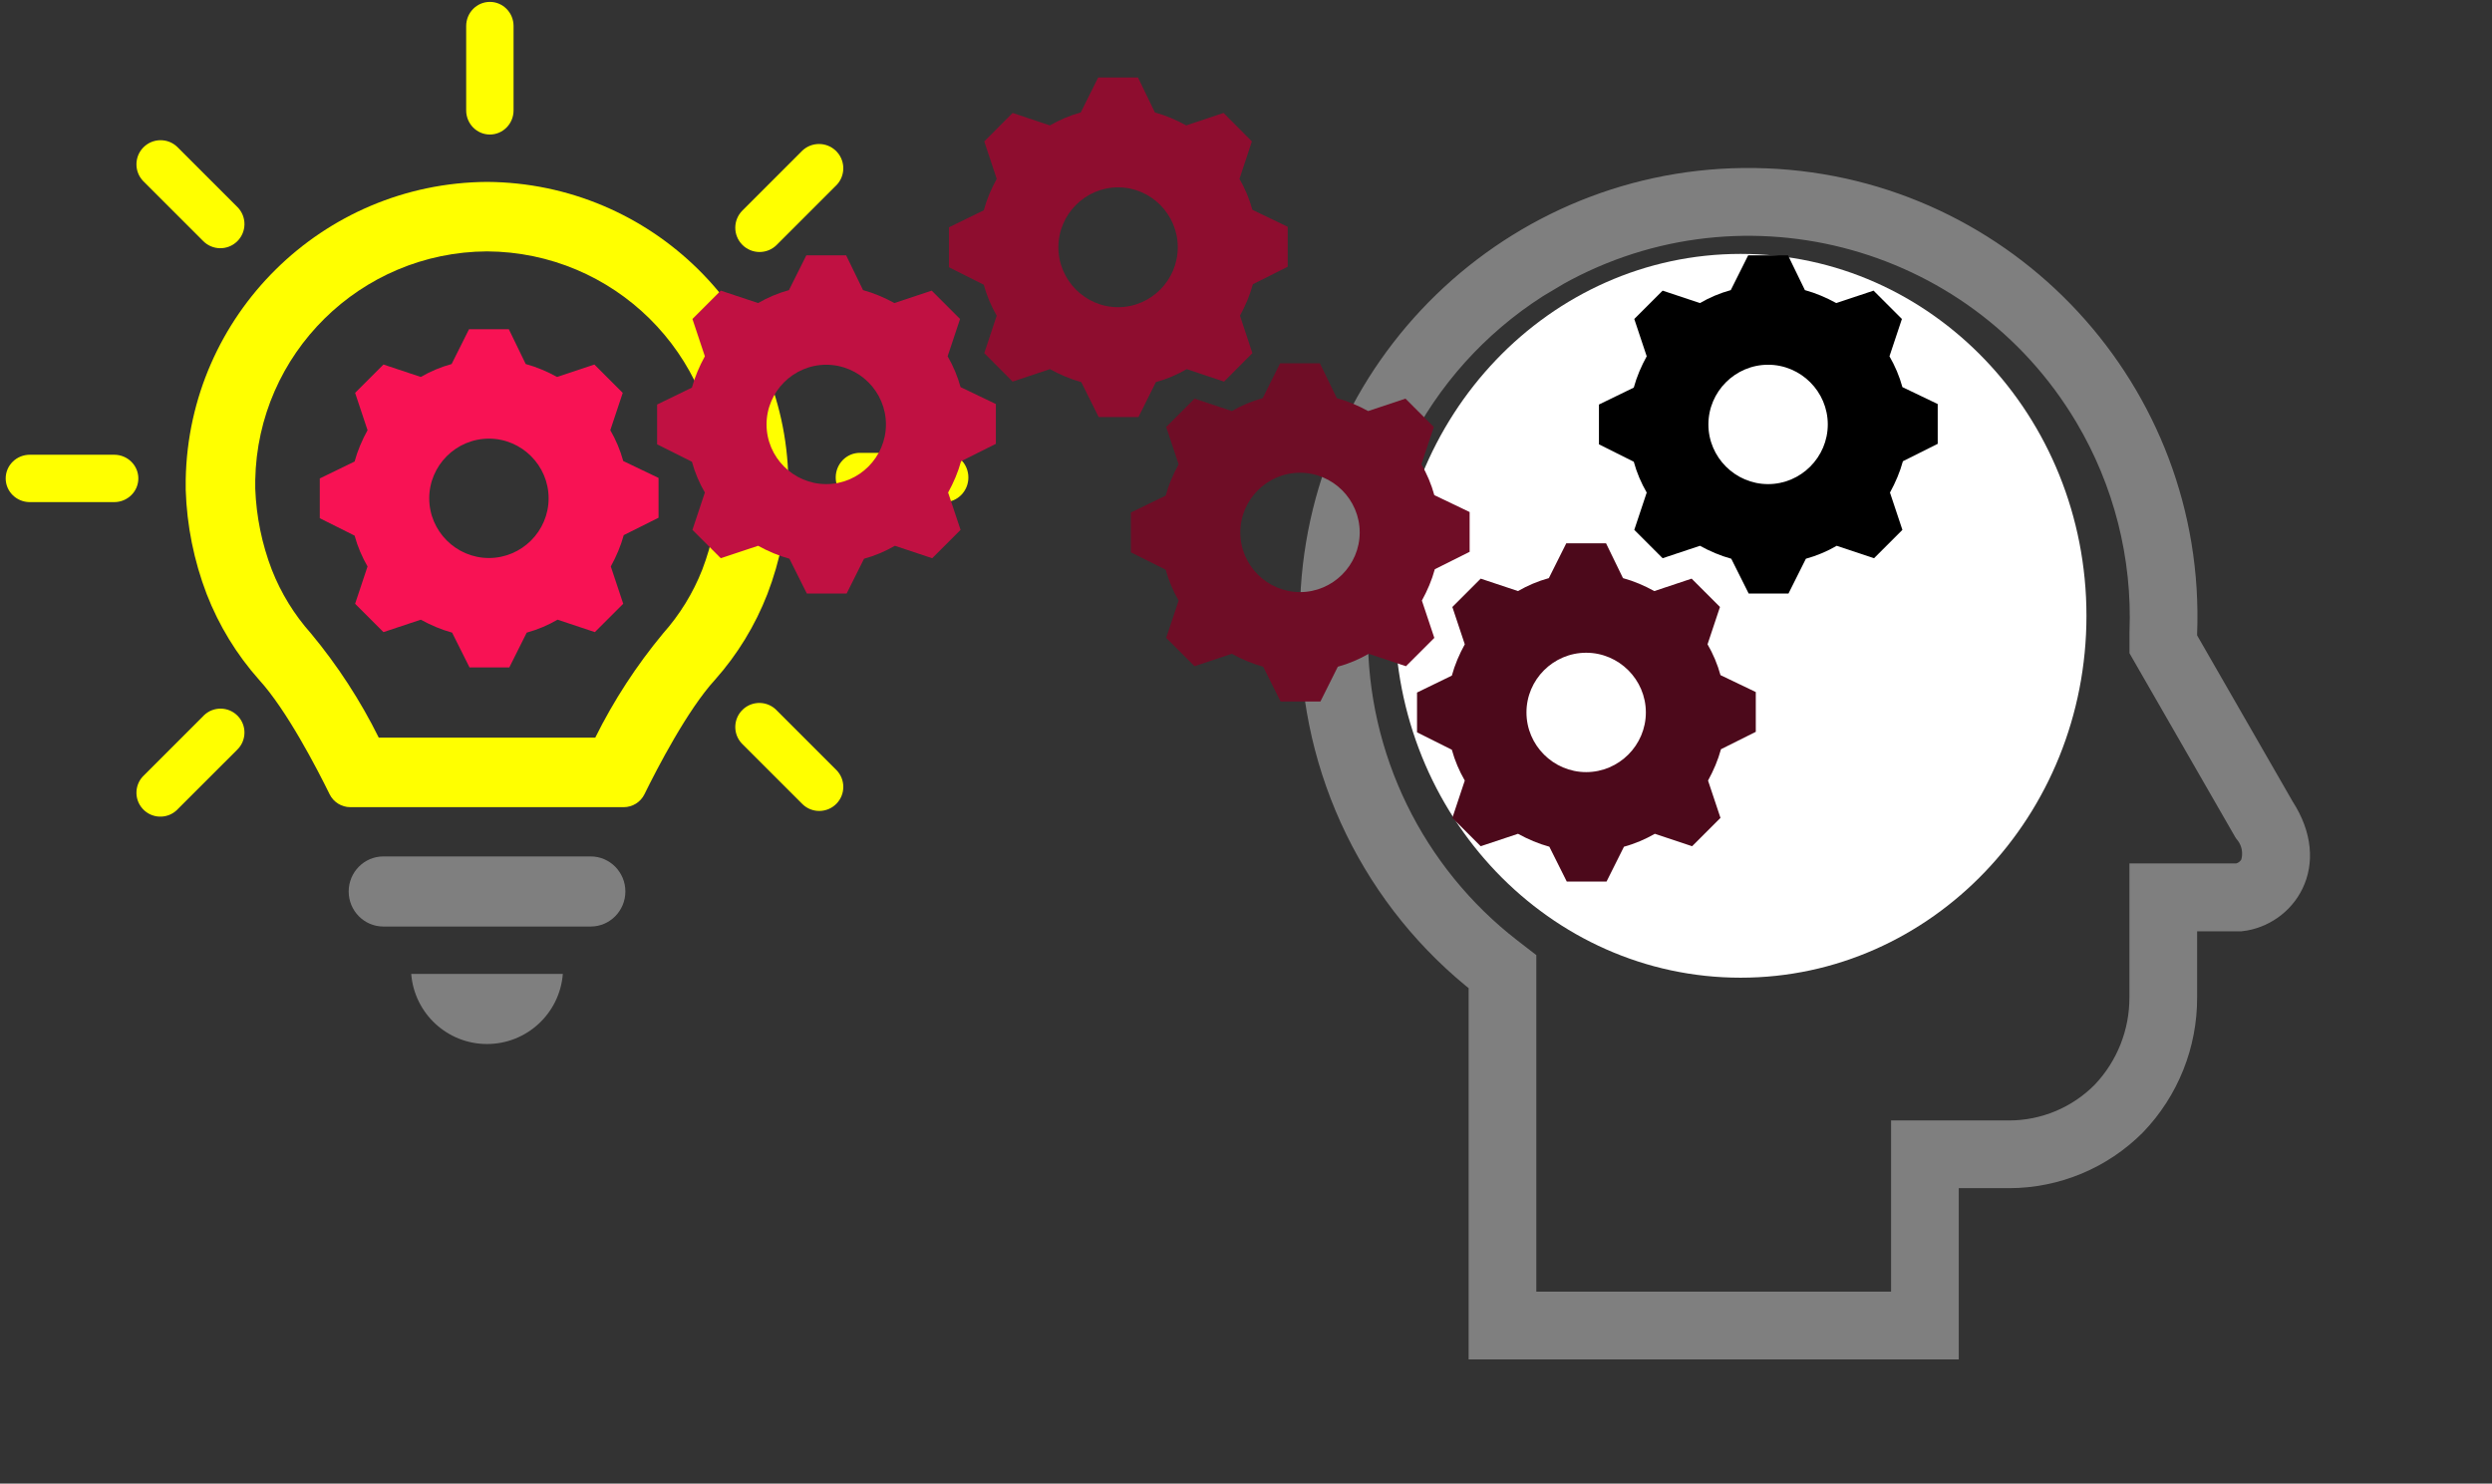 <svg width="1315" height="783" xmlns="http://www.w3.org/2000/svg" xmlns:xlink="http://www.w3.org/1999/xlink" xml:space="preserve" overflow="hidden"><rect width="100%" height="100%" fill="#333333" stroke="none"/><g transform="translate(-2053 -1430)"><g><g><g><g><path d="M2996.46 1701.11C3013.1 1701.11 3026.59 1687.62 3026.59 1670.98 3026.59 1654.34 3013.1 1640.86 2996.46 1640.86 2979.83 1640.86 2966.34 1654.34 2966.34 1670.98 2966.44 1687.58 2979.87 1701.01 2996.46 1701.11ZM2996.46 1655.92C3004.78 1655.92 3011.53 1662.66 3011.53 1670.98 3011.53 1679.3 3004.78 1686.04 2996.46 1686.04 2988.14 1686.04 2981.4 1679.3 2981.4 1670.98 2981.51 1662.71 2988.19 1656.02 2996.46 1655.92Z" stroke="#7F7F7F" stroke-width="20.657" stroke-linecap="butt" stroke-linejoin="miter" stroke-miterlimit="4" stroke-opacity="1" fill="#7F7F7F" fill-rule="nonzero" fill-opacity="1"/><path d="M2906.09 1846.71C2922.73 1846.71 2936.21 1833.22 2936.21 1816.58 2936.21 1799.95 2922.73 1786.46 2906.09 1786.46 2889.45 1786.46 2875.96 1799.95 2875.96 1816.58 2875.96 1833.22 2889.45 1846.71 2906.09 1846.71ZM2906.09 1801.52C2914.41 1801.52 2921.15 1808.26 2921.15 1816.58 2921.15 1824.9 2914.41 1831.65 2906.09 1831.65 2897.77 1831.65 2891.03 1824.9 2891.03 1816.58 2891.03 1808.26 2897.77 1801.52 2906.09 1801.52Z" stroke="#7F7F7F" stroke-width="20.657" stroke-linecap="butt" stroke-linejoin="miter" stroke-miterlimit="4" stroke-opacity="1" fill="#7F7F7F" fill-rule="nonzero" fill-opacity="1"/><path d="M2845.16 1849.58 2838.71 1868.22 2853.01 1882.57 2871.66 1876.83C2876.6 1879.72 2881.93 1881.89 2887.48 1883.29L2896.07 1901.22 2916.15 1901.22 2924.04 1884C2929.59 1882.61 2934.92 1880.43 2939.86 1877.55L2958.5 1884 2972.81 1869.69 2967.09 1851.01C2969.97 1846.08 2972.14 1840.77 2973.55 1835.23L2991.47 1826.62 2992.19 1805.1 2974.24 1796.53C2972.84 1790.99 2970.67 1785.66 2967.78 1780.72L2974.24 1762.07 2959.93 1747.72 2941.28 1754.18C2936.35 1751.3 2931.04 1749.13 2925.5 1747.72L2916.9 1729.79 2896.07 1729.79 2887.47 1747.72C2881.92 1749.12 2876.6 1751.3 2871.65 1754.18L2853.01 1747.72 2838.7 1762.07 2845.16 1780.72C2842.28 1785.65 2840.1 1790.96 2838.71 1796.5L2820.78 1805.1 2820.78 1825.19 2838.71 1833.8C2840.1 1839.34 2842.28 1844.65 2845.16 1849.58ZM2835.84 1814.61 2845.23 1810.09 2851.61 1807.03 2853.32 1800.16C2854.38 1795.96 2856.04 1791.94 2858.24 1788.2L2861.63 1782.27 2859.37 1775.81 2856 1766.07 2857.01 1765.06 2866.74 1768.43 2873.21 1770.69 2879.14 1767.3C2882.87 1765.1 2886.9 1763.44 2891.1 1762.37L2897.96 1760.66 2901.03 1754.28 2905.55 1744.89 2907.38 1744.89 2911.9 1754.28 2914.97 1760.66 2921.83 1762.37C2926.03 1763.44 2930.06 1765.1 2933.79 1767.3L2939.72 1770.69 2946.18 1768.43 2955.92 1765.06 2956.92 1766.07 2953.53 1775.79 2951.28 1782.26 2954.66 1788.19C2956.86 1791.92 2958.52 1795.95 2959.59 1800.15L2961.3 1807.02 2967.68 1810.08 2976.72 1814.43 2976.63 1817 2966.93 1821.65 2960.55 1824.72 2958.84 1831.58C2957.78 1835.78 2956.12 1839.81 2953.92 1843.54L2950.68 1849.2 2952.6 1855.44 2955.67 1865.42 2954.41 1866.69 2944.68 1863.31 2938.22 1861.05 2932.27 1864.45C2928.54 1866.65 2924.52 1868.31 2920.32 1869.37L2913.3 1871.12 2910.28 1877.71 2906.49 1886.16 2905.55 1886.16 2901.03 1876.77 2897.97 1870.39 2891.11 1868.68C2886.91 1867.61 2882.88 1865.95 2879.15 1863.75L2873.48 1860.51 2867.25 1862.43 2857.27 1865.51 2856 1864.24 2859.39 1854.53 2861.65 1848.06 2858.26 1842.13C2856.06 1838.4 2854.4 1834.37 2853.34 1830.17L2851.63 1823.3 2845.25 1820.24 2835.87 1815.72Z" stroke="#7F7F7F" stroke-width="20.657" stroke-linecap="butt" stroke-linejoin="miter" stroke-miterlimit="4" stroke-opacity="1" fill="#7F7F7F" fill-rule="nonzero" fill-opacity="1"/><path d="M2934.8 1704.69 2928.34 1723.34 2942.65 1737.69 2961.3 1731.23C2966.23 1734.11 2971.54 1736.28 2977.08 1737.69L2985.68 1755.62 3005.76 1755.62 3014.36 1738.4C3019.91 1737 3025.24 1734.83 3030.18 1731.95L3048.82 1738.4 3063.17 1724.05 3056.71 1705.41C3059.82 1700.5 3062.23 1695.19 3063.88 1689.63L3081.81 1681.02 3081.81 1659.5 3063.88 1650.9C3062.48 1645.36 3060.31 1640.05 3057.43 1635.12L3063.88 1616.46 3049.57 1602.15 3030.93 1608.61C3026 1605.72 3020.68 1603.55 3015.15 1602.15L3006.51 1584.91 2986.43 1584.91 2977.82 1602.84C2972.27 1604.23 2966.95 1606.41 2962.01 1609.29L2943.37 1602.84 2929.06 1617.19 2934.8 1635.83C2931.92 1640.76 2929.74 1646.08 2928.34 1651.61L2910.42 1660.22 2910.42 1680.3 2928.34 1688.91C2929.75 1694.45 2931.92 1699.76 2934.8 1704.69ZM2925.48 1669.69 2934.86 1665.17 2941.24 1662.12 2942.95 1655.25C2944.02 1651.05 2945.68 1647.02 2947.88 1643.29L2951.11 1637.63 2949.2 1631.39 2946.12 1621.4 2947.39 1620.15 2957.12 1623.51 2963.58 1625.77 2969.52 1622.38C2973.25 1620.18 2977.28 1618.52 2981.48 1617.46L2988.34 1615.74 2991.4 1609.36 2995.92 1599.98 2997.22 1599.98 3001.66 1608.86 3004.75 1615.03 3011.46 1616.71C3015.66 1617.77 3019.69 1619.43 3023.42 1621.63L3029.36 1625.03 3035.82 1622.77 3045.56 1619.39 3046.56 1620.4 3043.16 1630.19 3040.9 1636.65 3044.29 1642.59C3046.49 1646.32 3048.15 1650.35 3049.21 1654.55L3050.92 1661.41 3057.3 1664.47 3066.68 1668.99 3066.68 1671.52 3057.3 1676.03 3050.92 1679.09 3049.21 1685.96C3047.86 1690.17 3045.96 1694.19 3043.57 1697.92L3040.18 1703.85 3042.44 1710.32 3045.81 1720.05 3044.8 1721.06 3035.07 1717.7 3028.61 1715.44 3022.66 1718.83C3018.94 1721.03 3014.91 1722.69 3010.71 1723.75L3003.99 1725.43 3000.89 1731.63 2996.45 1740.52 2995.16 1740.52 2990.64 1731.13 2987.58 1724.75 2980.71 1723.03C2976.51 1721.97 2972.49 1720.31 2968.76 1718.11L2962.82 1714.72 2956.36 1716.98 2946.62 1720.35 2945.62 1719.34 2948.99 1709.6 2951.25 1703.14 2947.86 1697.2C2945.66 1693.47 2944 1689.44 2942.93 1685.25L2941.22 1678.38 2934.84 1675.32 2925.46 1670.8Z" stroke="#7F7F7F" stroke-width="20.657" stroke-linecap="butt" stroke-linejoin="miter" stroke-miterlimit="4" stroke-opacity="1" fill="#7F7F7F" fill-rule="nonzero" fill-opacity="1"/><path d="M2838.31 1946.53 2838.31 2137.13 3076.29 2137.13 3076.29 2046.75 3113.2 2046.75C3136.95 2046.71 3159.71 2037.23 3176.46 2020.39 3192.98 2003.19 3202.16 1980.23 3202.07 1956.38L3202.07 1911.19 3235.2 1911.19C3254.78 1908.93 3272.11 1886.34 3254.03 1858.47L3202.07 1768.1 3202.07 1764.33C3206.96 1639.34 3109.6 1534.05 2984.61 1529.16 2859.62 1524.27 2754.33 1621.63 2749.44 1746.62 2749.21 1752.52 2749.21 1758.43 2749.44 1764.33 2749.18 1835.57 2782.01 1902.88 2838.31 1946.53ZM2867.8 1573.81C2968.19 1514.17 3097.92 1547.22 3157.55 1647.61 3178.36 1682.65 3188.6 1722.96 3187.04 1763.68L3187.04 1772.01 3189.04 1775.5 3241.01 1865.87 3241.21 1866.22 3241.43 1866.56C3246.32 1872.46 3247.77 1880.49 3245.24 1887.73 3243.11 1892.1 3239.01 1895.18 3234.22 1896.01L3187 1896.01 3187 1956.26C3187.08 1976.13 3179.49 1995.26 3165.8 2009.65 3151.91 2023.73 3132.97 2031.66 3113.2 2031.67L3061.23 2031.67 3061.23 2122.04 2853.37 2122.04 2853.37 1939.15 2847.52 1934.63C2794.79 1893.88 2764.09 1830.86 2764.5 1764.23L2764.5 1763.95 2764.5 1763.68C2761.44 1686.22 2801.11 1613.32 2867.81 1573.81Z" stroke="#7F7F7F" stroke-width="20.657" stroke-linecap="butt" stroke-linejoin="miter" stroke-miterlimit="4" stroke-opacity="1" fill="#7F7F7F" fill-rule="nonzero" fill-opacity="1"/></g></g></g><path d="M2364.69 1882 2255.31 1882C2245.2 1882 2237 1890.28 2237 1900.5 2237 1910.72 2245.2 1919 2255.31 1919L2364.69 1919C2374.8 1919 2383 1910.72 2383 1900.5 2383 1890.28 2374.8 1882 2364.69 1882Z" fill="#7F7F7F" fill-rule="evenodd" fill-opacity="1"/><path d="M2310 1981C2330.94 1981 2348.36 1964.89 2350 1944L2270 1944C2271.64 1964.89 2289.06 1981 2310 1981Z" fill="#7F7F7F" fill-rule="evenodd" fill-opacity="1"/><path d="M2469 1688.55 2469 1683.06C2467.41 1596.27 2396.87 1526.58 2310.01 1526 2223.15 1526.58 2152.59 1596.27 2151 1683.06L2151 1688.55C2151.59 1707.38 2155.34 1725.97 2162.07 1743.55 2168.52 1760.15 2177.88 1775.47 2189.71 1788.78 2204.26 1804.68 2220.22 1835.53 2226.95 1849.22 2229.01 1853.37 2233.25 1856 2237.9 1856L2382.1 1856C2386.75 1856 2390.99 1853.37 2393.05 1849.22 2399.78 1835.53 2415.74 1804.68 2430.29 1788.78 2442.12 1775.47 2451.48 1760.15 2457.93 1743.55 2464.66 1725.97 2468.4 1707.38 2469 1688.55ZM2432.31 1687.92C2431.76 1702.57 2428.8 1717.02 2423.55 1730.71 2418.7 1743.05 2411.7 1754.42 2402.88 1764.32 2388.86 1781.21 2376.86 1799.66 2367.1 1819.32L2252.88 1819.32C2243.13 1799.66 2231.12 1781.2 2217.1 1764.32 2208.28 1754.43 2201.28 1743.05 2196.44 1730.71 2191.19 1717.03 2188.24 1702.57 2187.69 1687.93L2187.69 1683.35C2188.93 1616.62 2243.21 1563.05 2310 1562.67 2376.79 1563.05 2431.08 1616.62 2432.3 1683.36Z" fill="#FFFF00" fill-rule="evenodd" fill-opacity="1"/><path d="M2311.5 1501C2318.4 1501 2324 1495.3 2324 1488.27L2324 1443.73C2324 1436.7 2318.4 1431 2311.5 1431 2304.6 1431 2299 1436.7 2299 1443.73L2299 1488.27C2299 1495.3 2304.6 1501 2311.5 1501Z" fill="#FFFF00" fill-rule="evenodd" fill-opacity="1"/><path d="M2160.11 1557.11C2165 1562.17 2173.06 1562.31 2178.11 1557.43 2183.17 1552.54 2183.31 1544.48 2178.43 1539.42 2178.32 1539.32 2178.22 1539.21 2178.11 1539.11L2146.58 1507.57C2141.52 1502.69 2133.46 1502.83 2128.57 1507.89 2123.81 1512.82 2123.81 1520.64 2128.57 1525.58Z" fill="#FFFF00" fill-rule="evenodd" fill-opacity="1"/><path d="M2453.8 1563C2457.2 1563 2460.46 1561.65 2462.86 1559.25L2494.58 1527.53C2499.39 1522.34 2499.09 1514.23 2493.9 1509.42 2488.98 1504.86 2481.37 1504.86 2476.45 1509.43L2444.75 1541.13C2439.75 1546.13 2439.75 1554.24 2444.76 1559.25 2447.16 1561.65 2450.42 1563 2453.82 1563Z" fill="#FFFF00" fill-rule="evenodd" fill-opacity="1"/><path d="M2113.27 1670 2068.73 1670C2061.7 1670 2056 1675.6 2056 1682.5 2056 1689.4 2061.7 1695 2068.73 1695L2113.27 1695C2120.3 1695 2126 1689.4 2126 1682.5 2126 1675.6 2120.3 1670 2113.27 1670Z" fill="#FFFF00" fill-rule="evenodd" fill-opacity="1"/><path d="M2160.32 1807.85 2129.08 1839.09C2123.95 1843.8 2123.61 1851.79 2128.33 1856.92 2133.05 1862.05 2141.03 1862.39 2146.17 1857.67 2146.42 1857.44 2146.67 1857.19 2146.9 1856.93L2178.15 1825.7C2183.16 1820.86 2183.3 1812.87 2178.46 1807.85 2173.61 1802.84 2165.62 1802.7 2160.61 1807.54 2160.5 1807.64 2160.4 1807.75 2160.3 1807.85Z" fill="#FFFF00" fill-rule="evenodd" fill-opacity="1"/><path d="M2463 1805.05C2458.22 1799.92 2450.19 1799.62 2445.05 1804.4 2439.92 1809.17 2439.62 1817.21 2444.4 1822.35 2444.61 1822.58 2444.83 1822.8 2445.06 1823.01L2476.48 1854.43C2481.53 1859.31 2489.56 1859.17 2494.44 1854.12 2499.19 1849.2 2499.19 1841.4 2494.44 1836.48Z" fill="#FFFF00" fill-rule="evenodd" fill-opacity="1"/><path d="M2551.27 1669 2506.73 1669C2499.7 1669 2494 1674.82 2494 1682 2494 1689.18 2499.7 1695 2506.73 1695L2551.27 1695C2558.3 1695 2564 1689.18 2564 1682 2564 1674.82 2558.3 1669 2551.27 1669Z" fill="#FFFF00" fill-rule="evenodd" fill-opacity="1"/><path d="M2789 1755C2789 1649.51 2870.71 1564 2971.5 1564 3072.29 1564 3154 1649.51 3154 1755 3154 1860.49 3072.29 1946 2971.5 1946 2870.71 1946 2789 1860.49 2789 1755Z" fill="#FFFFFF" fill-rule="evenodd" fill-opacity="1"/><g><g><g><path d="M2311 1724.5C2293.67 1724.5 2279.5 1710.33 2279.5 1693 2279.5 1675.68 2293.67 1661.5 2311 1661.5 2328.32 1661.5 2342.5 1675.68 2342.5 1693 2342.5 1710.33 2328.32 1724.5 2311 1724.5ZM2381.87 1673.31C2380.3 1667.54 2377.94 1662.03 2375.05 1657.04L2381.61 1637.35 2366.65 1622.39 2346.96 1628.95C2341.71 1626.06 2336.2 1623.7 2330.42 1622.13L2321.5 1603.75 2300.5 1603.75 2291.31 1622.13C2285.54 1623.7 2280.02 1626.06 2275.04 1628.95L2255.35 1622.39 2240.39 1637.35 2246.95 1657.04C2244.06 1662.29 2241.7 1667.8 2240.12 1673.58L2221.75 1682.5 2221.75 1703.5 2240.12 1712.69C2241.7 1718.46 2244.06 1723.98 2246.95 1728.96L2240.39 1748.65 2255.35 1763.61 2275.04 1757.05C2280.29 1759.94 2285.8 1762.3 2291.57 1763.88L2300.76 1782.25 2321.76 1782.25 2330.95 1763.88C2336.72 1762.3 2342.24 1759.94 2347.22 1757.05L2366.91 1763.61 2381.87 1748.65 2375.31 1728.96C2378.2 1723.71 2380.56 1718.2 2382.14 1712.43L2400.51 1703.24 2400.51 1682.24 2381.87 1673.31Z" fill="#F81254" fill-rule="nonzero" fill-opacity="1"/></g></g></g><g><g><g><path d="M2890 1837.5C2872.68 1837.5 2858.5 1823.32 2858.5 1806 2858.5 1788.67 2872.68 1774.5 2890 1774.5 2907.32 1774.5 2921.5 1788.67 2921.5 1806 2921.5 1823.32 2907.32 1837.5 2890 1837.5ZM2960.88 1786.31C2959.3 1780.54 2956.94 1775.02 2954.05 1770.04L2960.61 1750.35 2945.65 1735.39 2925.96 1741.95C2920.71 1739.06 2915.2 1736.7 2909.43 1735.12L2900.5 1716.75 2879.5 1716.75 2870.31 1735.12C2864.54 1736.7 2859.02 1739.06 2854.04 1741.95L2834.35 1735.39 2819.39 1750.35 2825.95 1770.04C2823.06 1775.29 2820.7 1780.8 2819.12 1786.57L2800.75 1795.5 2800.75 1816.5 2819.12 1825.69C2820.7 1831.46 2823.06 1836.97 2825.95 1841.96L2819.39 1861.65 2834.35 1876.61 2854.04 1870.05C2859.29 1872.94 2864.8 1875.3 2870.57 1876.87L2879.76 1895.25 2900.76 1895.25 2909.95 1876.87C2915.73 1875.3 2921.24 1872.94 2926.23 1870.05L2945.91 1876.61 2960.88 1861.65 2954.31 1841.96C2957.2 1836.71 2959.56 1831.2 2961.14 1825.42L2979.51 1816.24 2979.51 1795.24 2960.88 1786.31Z" fill="#4C091B" fill-rule="nonzero" fill-opacity="1"/></g></g></g><g><g><g><path d="M126 157.5C108.675 157.5 94.5 143.325 94.5 126 94.5 108.675 108.675 94.5 126 94.5 143.325 94.5 157.5 108.675 157.5 126 157.5 143.325 143.325 157.5 126 157.5ZM196.875 106.312C195.3 100.537 192.937 95.025 190.05 90.037L196.612 70.35 181.65 55.388 161.962 61.95C156.712 59.062 151.2 56.7 145.425 55.125L136.5 36.75 115.5 36.75 106.312 55.125C100.537 56.7 95.025 59.062 90.037 61.95L70.35 55.388 55.388 70.35 61.95 90.037C59.062 95.287 56.7 100.8 55.125 106.575L36.75 115.5 36.75 136.5 55.125 145.687C56.7 151.462 59.062 156.975 61.95 161.962L55.388 181.65 70.35 196.612 90.037 190.05C95.287 192.937 100.8 195.3 106.575 196.875L115.762 215.25 136.762 215.25 145.95 196.875C151.725 195.3 157.237 192.937 162.225 190.05L181.912 196.612 196.875 181.65 190.312 161.962C193.2 156.712 195.562 151.2 197.137 145.425L215.512 136.237 215.512 115.237 196.875 106.312Z" fill="#6F0D26" fill-rule="nonzero" fill-opacity="1" transform="matrix(1 0 0 1 2613 1585)"/></g></g></g><g><g><g><path d="M126 157.5C108.675 157.5 94.5 143.325 94.5 126 94.5 108.675 108.675 94.5 126 94.5 143.325 94.5 157.5 108.675 157.5 126 157.5 143.325 143.325 157.5 126 157.5ZM196.875 106.312C195.3 100.537 192.937 95.025 190.05 90.037L196.612 70.35 181.65 55.388 161.962 61.95C156.712 59.062 151.2 56.7 145.425 55.125L136.5 36.75 115.5 36.75 106.312 55.125C100.537 56.7 95.025 59.062 90.037 61.95L70.35 55.388 55.388 70.35 61.95 90.037C59.062 95.287 56.7 100.8 55.125 106.575L36.75 115.5 36.75 136.5 55.125 145.687C56.7 151.462 59.062 156.975 61.95 161.962L55.388 181.65 70.35 196.612 90.037 190.05C95.287 192.937 100.8 195.3 106.575 196.875L115.762 215.25 136.762 215.25 145.95 196.875C151.725 195.3 157.237 192.937 162.225 190.05L181.912 196.612 196.875 181.65 190.312 161.962C193.2 156.712 195.562 151.2 197.137 145.425L215.512 136.237 215.512 115.237 196.875 106.312Z" fill="#8E0D2F" fill-rule="nonzero" fill-opacity="1" transform="matrix(1 0 0 1.004 2517 1434)"/></g></g></g><g><g><g><path d="M2489 1685.5C2471.68 1685.5 2457.5 1671.32 2457.5 1654 2457.5 1636.68 2471.68 1622.5 2489 1622.5 2506.32 1622.5 2520.5 1636.68 2520.5 1654 2520.5 1671.32 2506.32 1685.5 2489 1685.5ZM2559.88 1634.31C2558.3 1628.54 2555.94 1623.03 2553.05 1618.04L2559.61 1598.35 2544.65 1583.39 2524.96 1589.95C2519.71 1587.06 2514.2 1584.7 2508.43 1583.12L2499.5 1564.75 2478.5 1564.75 2469.31 1583.12C2463.54 1584.7 2458.02 1587.06 2453.04 1589.95L2433.35 1583.39 2418.39 1598.35 2424.95 1618.04C2422.06 1623.29 2419.7 1628.8 2418.12 1634.57L2399.75 1643.5 2399.75 1664.5 2418.12 1673.69C2419.7 1679.46 2422.06 1684.97 2424.95 1689.96L2418.39 1709.65 2433.35 1724.61 2453.04 1718.05C2458.29 1720.94 2463.8 1723.3 2469.57 1724.88L2478.76 1743.25 2499.76 1743.25 2508.95 1724.88C2514.73 1723.3 2520.24 1720.94 2525.23 1718.05L2544.91 1724.61 2559.88 1709.65 2553.31 1689.96C2556.2 1684.71 2558.56 1679.2 2560.14 1673.43L2578.51 1664.24 2578.51 1643.24 2559.88 1634.31Z" fill="#C01142" fill-rule="nonzero" fill-opacity="1"/></g></g></g><g><g><g><path d="M2986 1685.5C2968.68 1685.5 2954.5 1671.32 2954.5 1654 2954.5 1636.68 2968.68 1622.5 2986 1622.5 3003.32 1622.5 3017.5 1636.68 3017.5 1654 3017.5 1671.32 3003.32 1685.5 2986 1685.5ZM3056.88 1634.31C3055.3 1628.54 3052.94 1623.03 3050.05 1618.04L3056.61 1598.35 3041.65 1583.39 3021.96 1589.95C3016.71 1587.06 3011.2 1584.7 3005.43 1583.12L2996.5 1564.75 2975.5 1564.75 2966.31 1583.12C2960.54 1584.7 2955.02 1587.06 2950.04 1589.95L2930.35 1583.39 2915.39 1598.35 2921.95 1618.04C2919.06 1623.29 2916.7 1628.8 2915.12 1634.57L2896.75 1643.5 2896.75 1664.5 2915.12 1673.69C2916.7 1679.46 2919.06 1684.97 2921.95 1689.96L2915.39 1709.65 2930.35 1724.61 2950.04 1718.05C2955.29 1720.94 2960.8 1723.3 2966.57 1724.88L2975.76 1743.25 2996.76 1743.25 3005.95 1724.88C3011.73 1723.3 3017.24 1720.94 3022.23 1718.05L3041.91 1724.61 3056.88 1709.65 3050.31 1689.96C3053.2 1684.71 3055.56 1679.2 3057.14 1673.43L3075.51 1664.24 3075.51 1643.24 3056.88 1634.31Z" fill="#000000" fill-rule="nonzero" fill-opacity="1"/></g></g></g></g></g></svg>